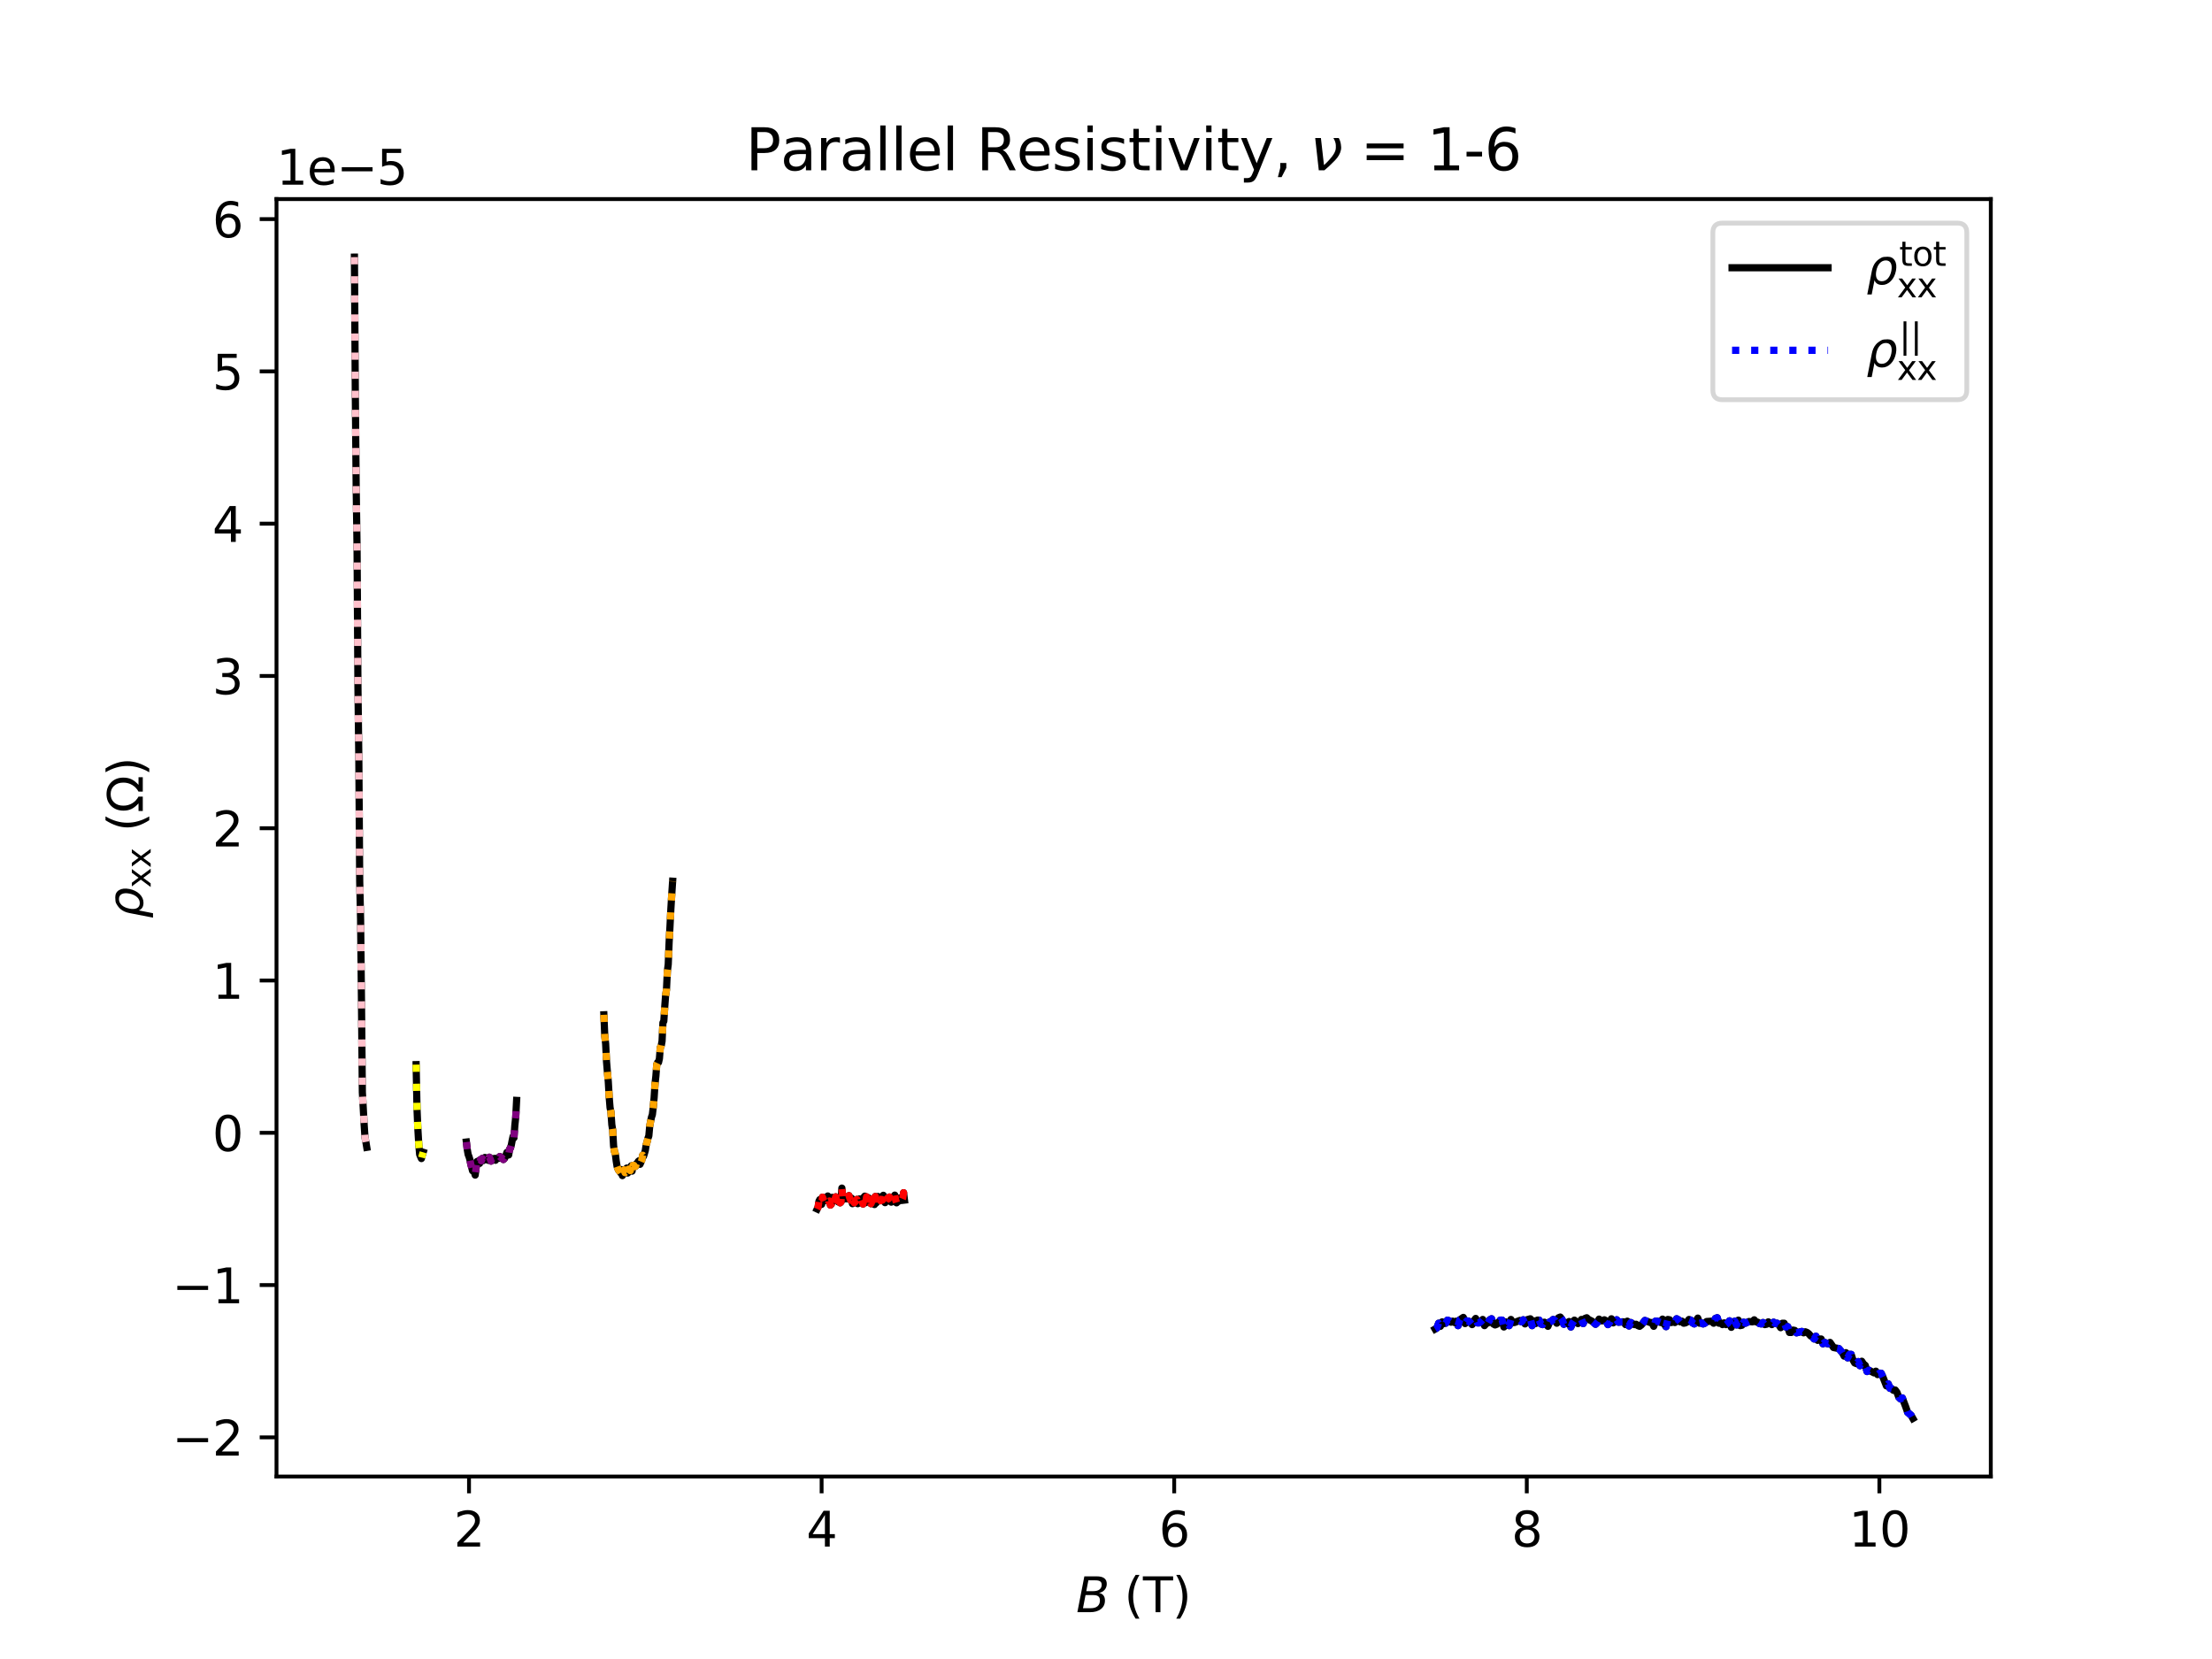 <?xml version="1.0" encoding="utf-8" standalone="no"?>
<!DOCTYPE svg PUBLIC "-//W3C//DTD SVG 1.1//EN"
  "http://www.w3.org/Graphics/SVG/1.1/DTD/svg11.dtd">
<svg height="345.6pt" version="1.1" viewBox="0 0 460.8 345.6" width="460.8pt" xmlns="http://www.w3.org/2000/svg" xmlns:xlink="http://www.w3.org/1999/xlink">
 <defs>
  <style type="text/css">*{stroke-linecap:butt;stroke-linejoin:round;}</style>
 </defs>
 <g id="figure_1">
  <g id="patch_1">
   <path d="M 0 345.6 
L 460.8 345.6 
L 460.8 0 
L 0 0 
z
" style="fill:#ffffff;"/>
  </g>
  <g id="axes_1">
   <g id="patch_2">
    <path d="M 57.6 307.584 
L 414.72 307.584 
L 414.72 41.472 
L 57.6 41.472 
z
" style="fill:#ffffff;"/>
   </g>
   <g id="matplotlib.axis_1">
    <g id="xtick_1">
     <g id="line2d_1">
      <defs>
       <path d="M 0 0 
L 0 3.5 
" id="m2f58615928" style="stroke:#000000;stroke-width:0.8;"/>
      </defs>
      <g>
       <use style="stroke:#000000;stroke-width:0.8;" x="97.704" xlink:href="#m2f58615928" y="307.584"/>
      </g>
     </g>
     <g id="text_1">
      <!-- 2 -->
      <g transform="translate(94.523 322.182)scale(0.1 -0.1)">
       <defs>
        <path d="M 1228 531 
L 3431 531 
L 3431 0 
L 469 0 
L 469 531 
Q 828 903 1448 1529 
Q 2069 2156 2228 2338 
Q 2531 2678 2651 2914 
Q 2772 3150 2772 3378 
Q 2772 3750 2511 3984 
Q 2250 4219 1831 4219 
Q 1534 4219 1204 4116 
Q 875 4013 500 3803 
L 500 4441 
Q 881 4594 1212 4672 
Q 1544 4750 1819 4750 
Q 2544 4750 2975 4387 
Q 3406 4025 3406 3419 
Q 3406 3131 3298 2873 
Q 3191 2616 2906 2266 
Q 2828 2175 2409 1742 
Q 1991 1309 1228 531 
z
" id="DejaVuSans-32" transform="scale(0.016)"/>
       </defs>
       <use xlink:href="#DejaVuSans-32"/>
      </g>
     </g>
    </g>
    <g id="xtick_2">
     <g id="line2d_2">
      <g>
       <use style="stroke:#000000;stroke-width:0.8;" x="171.156" xlink:href="#m2f58615928" y="307.584"/>
      </g>
     </g>
     <g id="text_2">
      <!-- 4 -->
      <g transform="translate(167.974 322.182)scale(0.1 -0.1)">
       <defs>
        <path d="M 2419 4116 
L 825 1625 
L 2419 1625 
L 2419 4116 
z
M 2253 4666 
L 3047 4666 
L 3047 1625 
L 3713 1625 
L 3713 1100 
L 3047 1100 
L 3047 0 
L 2419 0 
L 2419 1100 
L 313 1100 
L 313 1709 
L 2253 4666 
z
" id="DejaVuSans-34" transform="scale(0.016)"/>
       </defs>
       <use xlink:href="#DejaVuSans-34"/>
      </g>
     </g>
    </g>
    <g id="xtick_3">
     <g id="line2d_3">
      <g>
       <use style="stroke:#000000;stroke-width:0.8;" x="244.607" xlink:href="#m2f58615928" y="307.584"/>
      </g>
     </g>
     <g id="text_3">
      <!-- 6 -->
      <g transform="translate(241.426 322.182)scale(0.1 -0.1)">
       <defs>
        <path d="M 2113 2584 
Q 1688 2584 1439 2293 
Q 1191 2003 1191 1497 
Q 1191 994 1439 701 
Q 1688 409 2113 409 
Q 2538 409 2786 701 
Q 3034 994 3034 1497 
Q 3034 2003 2786 2293 
Q 2538 2584 2113 2584 
z
M 3366 4563 
L 3366 3988 
Q 3128 4100 2886 4159 
Q 2644 4219 2406 4219 
Q 1781 4219 1451 3797 
Q 1122 3375 1075 2522 
Q 1259 2794 1537 2939 
Q 1816 3084 2150 3084 
Q 2853 3084 3261 2657 
Q 3669 2231 3669 1497 
Q 3669 778 3244 343 
Q 2819 -91 2113 -91 
Q 1303 -91 875 529 
Q 447 1150 447 2328 
Q 447 3434 972 4092 
Q 1497 4750 2381 4750 
Q 2619 4750 2861 4703 
Q 3103 4656 3366 4563 
z
" id="DejaVuSans-36" transform="scale(0.016)"/>
       </defs>
       <use xlink:href="#DejaVuSans-36"/>
      </g>
     </g>
    </g>
    <g id="xtick_4">
     <g id="line2d_4">
      <g>
       <use style="stroke:#000000;stroke-width:0.8;" x="318.058" xlink:href="#m2f58615928" y="307.584"/>
      </g>
     </g>
     <g id="text_4">
      <!-- 8 -->
      <g transform="translate(314.877 322.182)scale(0.1 -0.1)">
       <defs>
        <path d="M 2034 2216 
Q 1584 2216 1326 1975 
Q 1069 1734 1069 1313 
Q 1069 891 1326 650 
Q 1584 409 2034 409 
Q 2484 409 2743 651 
Q 3003 894 3003 1313 
Q 3003 1734 2745 1975 
Q 2488 2216 2034 2216 
z
M 1403 2484 
Q 997 2584 770 2862 
Q 544 3141 544 3541 
Q 544 4100 942 4425 
Q 1341 4750 2034 4750 
Q 2731 4750 3128 4425 
Q 3525 4100 3525 3541 
Q 3525 3141 3298 2862 
Q 3072 2584 2669 2484 
Q 3125 2378 3379 2068 
Q 3634 1759 3634 1313 
Q 3634 634 3220 271 
Q 2806 -91 2034 -91 
Q 1263 -91 848 271 
Q 434 634 434 1313 
Q 434 1759 690 2068 
Q 947 2378 1403 2484 
z
M 1172 3481 
Q 1172 3119 1398 2916 
Q 1625 2713 2034 2713 
Q 2441 2713 2670 2916 
Q 2900 3119 2900 3481 
Q 2900 3844 2670 4047 
Q 2441 4250 2034 4250 
Q 1625 4250 1398 4047 
Q 1172 3844 1172 3481 
z
" id="DejaVuSans-38" transform="scale(0.016)"/>
       </defs>
       <use xlink:href="#DejaVuSans-38"/>
      </g>
     </g>
    </g>
    <g id="xtick_5">
     <g id="line2d_5">
      <g>
       <use style="stroke:#000000;stroke-width:0.8;" x="391.509" xlink:href="#m2f58615928" y="307.584"/>
      </g>
     </g>
     <g id="text_5">
      <!-- 10 -->
      <g transform="translate(385.147 322.182)scale(0.1 -0.1)">
       <defs>
        <path d="M 794 531 
L 1825 531 
L 1825 4091 
L 703 3866 
L 703 4441 
L 1819 4666 
L 2450 4666 
L 2450 531 
L 3481 531 
L 3481 0 
L 794 0 
L 794 531 
z
" id="DejaVuSans-31" transform="scale(0.016)"/>
        <path d="M 2034 4250 
Q 1547 4250 1301 3770 
Q 1056 3291 1056 2328 
Q 1056 1369 1301 889 
Q 1547 409 2034 409 
Q 2525 409 2770 889 
Q 3016 1369 3016 2328 
Q 3016 3291 2770 3770 
Q 2525 4250 2034 4250 
z
M 2034 4750 
Q 2819 4750 3233 4129 
Q 3647 3509 3647 2328 
Q 3647 1150 3233 529 
Q 2819 -91 2034 -91 
Q 1250 -91 836 529 
Q 422 1150 422 2328 
Q 422 3509 836 4129 
Q 1250 4750 2034 4750 
z
" id="DejaVuSans-30" transform="scale(0.016)"/>
       </defs>
       <use xlink:href="#DejaVuSans-31"/>
       <use x="63.623" xlink:href="#DejaVuSans-30"/>
      </g>
     </g>
    </g>
    <g id="text_6">
     <!-- $B$ (T) -->
     <g transform="translate(224.16 335.861)scale(0.1 -0.1)">
      <defs>
       <path d="M 1081 4666 
L 2694 4666 
Q 3350 4666 3675 4422 
Q 4000 4178 4000 3688 
Q 4000 3238 3720 2911 
Q 3441 2584 2988 2516 
Q 3375 2428 3569 2181 
Q 3763 1934 3763 1522 
Q 3763 819 3242 409 
Q 2722 0 1819 0 
L 172 0 
L 1081 4666 
z
M 1234 2228 
L 903 519 
L 1919 519 
Q 2491 519 2800 781 
Q 3109 1044 3109 1522 
Q 3109 1891 2904 2059 
Q 2700 2228 2247 2228 
L 1234 2228 
z
M 1606 4147 
L 1331 2741 
L 2272 2741 
Q 2775 2741 3058 2959 
Q 3341 3178 3341 3566 
Q 3341 3869 3150 4008 
Q 2959 4147 2541 4147 
L 1606 4147 
z
" id="DejaVuSans-Oblique-42" transform="scale(0.016)"/>
       <path id="DejaVuSans-20" transform="scale(0.016)"/>
       <path d="M 1984 4856 
Q 1566 4138 1362 3434 
Q 1159 2731 1159 2009 
Q 1159 1288 1364 580 
Q 1569 -128 1984 -844 
L 1484 -844 
Q 1016 -109 783 600 
Q 550 1309 550 2009 
Q 550 2706 781 3412 
Q 1013 4119 1484 4856 
L 1984 4856 
z
" id="DejaVuSans-28" transform="scale(0.016)"/>
       <path d="M -19 4666 
L 3928 4666 
L 3928 4134 
L 2272 4134 
L 2272 0 
L 1638 0 
L 1638 4134 
L -19 4134 
L -19 4666 
z
" id="DejaVuSans-54" transform="scale(0.016)"/>
       <path d="M 513 4856 
L 1013 4856 
Q 1481 4119 1714 3412 
Q 1947 2706 1947 2009 
Q 1947 1309 1714 600 
Q 1481 -109 1013 -844 
L 513 -844 
Q 928 -128 1133 580 
Q 1338 1288 1338 2009 
Q 1338 2731 1133 3434 
Q 928 4138 513 4856 
z
" id="DejaVuSans-29" transform="scale(0.016)"/>
      </defs>
      <use transform="translate(0 0.125)" xlink:href="#DejaVuSans-Oblique-42"/>
      <use transform="translate(68.604 0.125)" xlink:href="#DejaVuSans-20"/>
      <use transform="translate(100.391 0.125)" xlink:href="#DejaVuSans-28"/>
      <use transform="translate(139.404 0.125)" xlink:href="#DejaVuSans-54"/>
      <use transform="translate(200.488 0.125)" xlink:href="#DejaVuSans-29"/>
     </g>
    </g>
   </g>
   <g id="matplotlib.axis_2">
    <g id="ytick_1">
     <g id="line2d_6">
      <defs>
       <path d="M 0 0 
L -3.5 0 
" id="m0c54d281b6" style="stroke:#000000;stroke-width:0.8;"/>
      </defs>
      <g>
       <use style="stroke:#000000;stroke-width:0.8;" x="57.6" xlink:href="#m0c54d281b6" y="299.426"/>
      </g>
     </g>
     <g id="text_7">
      <!-- −2 -->
      <g transform="translate(35.858 303.225)scale(0.1 -0.1)">
       <defs>
        <path d="M 678 2272 
L 4684 2272 
L 4684 1741 
L 678 1741 
L 678 2272 
z
" id="DejaVuSans-2212" transform="scale(0.016)"/>
       </defs>
       <use xlink:href="#DejaVuSans-2212"/>
       <use x="83.789" xlink:href="#DejaVuSans-32"/>
      </g>
     </g>
    </g>
    <g id="ytick_2">
     <g id="line2d_7">
      <g>
       <use style="stroke:#000000;stroke-width:0.8;" x="57.6" xlink:href="#m0c54d281b6" y="267.703"/>
      </g>
     </g>
     <g id="text_8">
      <!-- −1 -->
      <g transform="translate(35.858 271.502)scale(0.1 -0.1)">
       <use xlink:href="#DejaVuSans-2212"/>
       <use x="83.789" xlink:href="#DejaVuSans-31"/>
      </g>
     </g>
    </g>
    <g id="ytick_3">
     <g id="line2d_8">
      <g>
       <use style="stroke:#000000;stroke-width:0.8;" x="57.6" xlink:href="#m0c54d281b6" y="235.98"/>
      </g>
     </g>
     <g id="text_9">
      <!-- 0 -->
      <g transform="translate(44.237 239.779)scale(0.1 -0.1)">
       <use xlink:href="#DejaVuSans-30"/>
      </g>
     </g>
    </g>
    <g id="ytick_4">
     <g id="line2d_9">
      <g>
       <use style="stroke:#000000;stroke-width:0.8;" x="57.6" xlink:href="#m0c54d281b6" y="204.257"/>
      </g>
     </g>
     <g id="text_10">
      <!-- 1 -->
      <g transform="translate(44.237 208.057)scale(0.1 -0.1)">
       <use xlink:href="#DejaVuSans-31"/>
      </g>
     </g>
    </g>
    <g id="ytick_5">
     <g id="line2d_10">
      <g>
       <use style="stroke:#000000;stroke-width:0.8;" x="57.6" xlink:href="#m0c54d281b6" y="172.535"/>
      </g>
     </g>
     <g id="text_11">
      <!-- 2 -->
      <g transform="translate(44.237 176.334)scale(0.1 -0.1)">
       <use xlink:href="#DejaVuSans-32"/>
      </g>
     </g>
    </g>
    <g id="ytick_6">
     <g id="line2d_11">
      <g>
       <use style="stroke:#000000;stroke-width:0.8;" x="57.6" xlink:href="#m0c54d281b6" y="140.812"/>
      </g>
     </g>
     <g id="text_12">
      <!-- 3 -->
      <g transform="translate(44.237 144.611)scale(0.1 -0.1)">
       <defs>
        <path d="M 2597 2516 
Q 3050 2419 3304 2112 
Q 3559 1806 3559 1356 
Q 3559 666 3084 287 
Q 2609 -91 1734 -91 
Q 1441 -91 1130 -33 
Q 819 25 488 141 
L 488 750 
Q 750 597 1062 519 
Q 1375 441 1716 441 
Q 2309 441 2620 675 
Q 2931 909 2931 1356 
Q 2931 1769 2642 2001 
Q 2353 2234 1838 2234 
L 1294 2234 
L 1294 2753 
L 1863 2753 
Q 2328 2753 2575 2939 
Q 2822 3125 2822 3475 
Q 2822 3834 2567 4026 
Q 2313 4219 1838 4219 
Q 1578 4219 1281 4162 
Q 984 4106 628 3988 
L 628 4550 
Q 988 4650 1302 4700 
Q 1616 4750 1894 4750 
Q 2613 4750 3031 4423 
Q 3450 4097 3450 3541 
Q 3450 3153 3228 2886 
Q 3006 2619 2597 2516 
z
" id="DejaVuSans-33" transform="scale(0.016)"/>
       </defs>
       <use xlink:href="#DejaVuSans-33"/>
      </g>
     </g>
    </g>
    <g id="ytick_7">
     <g id="line2d_12">
      <g>
       <use style="stroke:#000000;stroke-width:0.8;" x="57.6" xlink:href="#m0c54d281b6" y="109.089"/>
      </g>
     </g>
     <g id="text_13">
      <!-- 4 -->
      <g transform="translate(44.237 112.888)scale(0.1 -0.1)">
       <use xlink:href="#DejaVuSans-34"/>
      </g>
     </g>
    </g>
    <g id="ytick_8">
     <g id="line2d_13">
      <g>
       <use style="stroke:#000000;stroke-width:0.8;" x="57.6" xlink:href="#m0c54d281b6" y="77.366"/>
      </g>
     </g>
     <g id="text_14">
      <!-- 5 -->
      <g transform="translate(44.237 81.165)scale(0.1 -0.1)">
       <defs>
        <path d="M 691 4666 
L 3169 4666 
L 3169 4134 
L 1269 4134 
L 1269 2991 
Q 1406 3038 1543 3061 
Q 1681 3084 1819 3084 
Q 2600 3084 3056 2656 
Q 3513 2228 3513 1497 
Q 3513 744 3044 326 
Q 2575 -91 1722 -91 
Q 1428 -91 1123 -41 
Q 819 9 494 109 
L 494 744 
Q 775 591 1075 516 
Q 1375 441 1709 441 
Q 2250 441 2565 725 
Q 2881 1009 2881 1497 
Q 2881 1984 2565 2268 
Q 2250 2553 1709 2553 
Q 1456 2553 1204 2497 
Q 953 2441 691 2322 
L 691 4666 
z
" id="DejaVuSans-35" transform="scale(0.016)"/>
       </defs>
       <use xlink:href="#DejaVuSans-35"/>
      </g>
     </g>
    </g>
    <g id="ytick_9">
     <g id="line2d_14">
      <g>
       <use style="stroke:#000000;stroke-width:0.8;" x="57.6" xlink:href="#m0c54d281b6" y="45.643"/>
      </g>
     </g>
     <g id="text_15">
      <!-- 6 -->
      <g transform="translate(44.237 49.443)scale(0.1 -0.1)">
       <use xlink:href="#DejaVuSans-36"/>
      </g>
     </g>
    </g>
    <g id="text_16">
     <!-- $\rho_\mathrm{xx}$ ($\Omega$) -->
     <g transform="translate(29.758 191.328)rotate(-90)scale(0.1 -0.1)">
      <defs>
       <path d="M 1203 2875 
Q 1453 3194 1981 3475 
Q 2188 3584 2756 3584 
Q 3394 3584 3694 3078 
Q 3994 2572 3834 1747 
Q 3672 922 3175 415 
Q 2678 -91 2041 -91 
Q 1656 -91 1409 63 
Q 1163 213 1044 525 
L 681 -1331 
L 103 -1331 
L 697 1716 
Q 838 2438 1203 2875 
z
M 3238 1747 
Q 3359 2381 3169 2744 
Q 2978 3103 2522 3103 
Q 2066 3103 1734 2744 
Q 1403 2381 1281 1747 
Q 1156 1113 1347 750 
Q 1538 391 1994 391 
Q 2450 391 2781 750 
Q 3113 1113 3238 1747 
z
" id="DejaVuSans-Oblique-3c1" transform="scale(0.016)"/>
       <path d="M 3513 3500 
L 2247 1797 
L 3578 0 
L 2900 0 
L 1881 1375 
L 863 0 
L 184 0 
L 1544 1831 
L 300 3500 
L 978 3500 
L 1906 2253 
L 2834 3500 
L 3513 3500 
z
" id="DejaVuSans-78" transform="scale(0.016)"/>
       <path d="M 4647 556 
L 4647 0 
L 2772 0 
L 2772 556 
Q 3325 859 3634 1378 
Q 3944 1897 3944 2528 
Q 3944 3278 3531 3731 
Q 3119 4184 2444 4184 
Q 1769 4184 1355 3729 
Q 941 3275 941 2528 
Q 941 1897 1250 1378 
Q 1563 859 2119 556 
L 2119 0 
L 244 0 
L 244 556 
L 1241 556 
Q 747 991 519 1456 
Q 294 1922 294 2497 
Q 294 3491 894 4106 
Q 1491 4722 2444 4722 
Q 3391 4722 3994 4106 
Q 4594 3494 4594 2528 
Q 4594 1922 4372 1459 
Q 4150 997 3647 556 
L 4647 556 
z
" id="DejaVuSans-3a9" transform="scale(0.016)"/>
      </defs>
      <use transform="translate(0 0.125)" xlink:href="#DejaVuSans-Oblique-3c1"/>
      <use transform="translate(63.477 -16.281)scale(0.7)" xlink:href="#DejaVuSans-78"/>
      <use transform="translate(104.902 -16.281)scale(0.7)" xlink:href="#DejaVuSans-78"/>
      <use transform="translate(149.062 0.125)" xlink:href="#DejaVuSans-20"/>
      <use transform="translate(180.85 0.125)" xlink:href="#DejaVuSans-28"/>
      <use transform="translate(219.863 0.125)" xlink:href="#DejaVuSans-3a9"/>
      <use transform="translate(296.279 0.125)" xlink:href="#DejaVuSans-29"/>
     </g>
    </g>
    <g id="text_17">
     <!-- 1e−5 -->
     <g transform="translate(57.6 38.472)scale(0.1 -0.1)">
      <defs>
       <path d="M 3597 1894 
L 3597 1613 
L 953 1613 
Q 991 1019 1311 708 
Q 1631 397 2203 397 
Q 2534 397 2845 478 
Q 3156 559 3463 722 
L 3463 178 
Q 3153 47 2828 -22 
Q 2503 -91 2169 -91 
Q 1331 -91 842 396 
Q 353 884 353 1716 
Q 353 2575 817 3079 
Q 1281 3584 2069 3584 
Q 2775 3584 3186 3129 
Q 3597 2675 3597 1894 
z
M 3022 2063 
Q 3016 2534 2758 2815 
Q 2500 3097 2075 3097 
Q 1594 3097 1305 2825 
Q 1016 2553 972 2059 
L 3022 2063 
z
" id="DejaVuSans-65" transform="scale(0.016)"/>
      </defs>
      <use xlink:href="#DejaVuSans-31"/>
      <use x="63.623" xlink:href="#DejaVuSans-65"/>
      <use x="125.146" xlink:href="#DejaVuSans-2212"/>
      <use x="208.936" xlink:href="#DejaVuSans-35"/>
     </g>
    </g>
   </g>
   <g id="line2d_15">
    <path clip-path="url(#pada8b62a29)" d="M 298.961 276.865 
L 299.328 276.651 
L 299.695 275.652 
L 300.063 276.294 
L 300.43 275.367 
L 300.797 275.723 
L 301.164 275.652 
L 301.532 275.01 
L 301.899 275.153 
L 302.266 275.438 
L 302.633 275.224 
L 303.001 275.509 
L 303.368 275.224 
L 303.735 276.152 
L 304.102 274.939 
L 304.837 274.439 
L 305.204 275.723 
L 305.571 275.153 
L 305.939 275.224 
L 306.306 275.509 
L 306.673 275.938 
L 307.04 275.153 
L 307.408 274.653 
L 307.775 275.581 
L 308.142 275.581 
L 308.509 275.295 
L 308.877 274.867 
L 309.244 276.152 
L 309.611 275.723 
L 309.979 275.581 
L 310.346 274.939 
L 310.713 274.725 
L 311.08 275.795 
L 311.448 276.009 
L 311.815 275.866 
L 312.549 275.01 
L 312.917 275.01 
L 313.284 276.437 
L 313.651 275.367 
L 314.386 276.152 
L 314.753 274.867 
L 315.12 275.509 
L 315.487 275.509 
L 316.589 275.081 
L 316.956 275.367 
L 317.324 274.939 
L 317.691 275.795 
L 318.058 274.939 
L 318.793 274.725 
L 319.16 276.152 
L 319.527 275.153 
L 319.894 275.723 
L 320.262 275.01 
L 320.629 275.01 
L 320.996 275.795 
L 321.363 275.938 
L 321.731 275.438 
L 322.098 275.652 
L 322.465 276.294 
L 322.832 275.367 
L 323.2 275.224 
L 323.567 274.867 
L 323.934 275.081 
L 324.302 275.652 
L 324.669 274.511 
L 325.036 274.368 
L 325.403 274.867 
L 325.771 275.866 
L 326.138 275.509 
L 326.505 275.723 
L 326.872 275.295 
L 327.24 276.437 
L 327.607 275.581 
L 327.974 275.01 
L 328.341 275.295 
L 328.709 275.723 
L 329.076 275.509 
L 329.443 274.867 
L 329.81 275.723 
L 330.178 274.653 
L 330.545 274.511 
L 330.912 274.867 
L 331.647 275.224 
L 332.381 275.866 
L 332.748 275.509 
L 333.116 274.796 
L 333.483 275.153 
L 333.85 275.153 
L 334.217 274.939 
L 334.585 275.153 
L 334.952 275.938 
L 335.319 275.509 
L 335.686 274.725 
L 336.054 275.581 
L 336.788 274.939 
L 337.155 275.438 
L 337.89 275.367 
L 338.257 275.367 
L 338.625 275.938 
L 338.992 275.224 
L 339.359 276.223 
L 339.726 275.509 
L 340.461 275.938 
L 340.828 275.866 
L 341.195 276.152 
L 341.563 276.294 
L 341.93 276.009 
L 342.664 275.081 
L 343.766 275.509 
L 344.133 275.509 
L 344.501 276.294 
L 344.868 275.224 
L 345.235 275.224 
L 345.97 275.509 
L 346.337 274.796 
L 346.704 275.866 
L 347.071 276.366 
L 347.439 274.867 
L 347.806 274.939 
L 348.173 275.509 
L 348.54 275.295 
L 348.908 275.509 
L 349.275 274.725 
L 349.642 274.939 
L 350.009 275.367 
L 350.377 275.224 
L 350.744 275.652 
L 351.111 275.581 
L 351.478 275.367 
L 351.846 274.867 
L 352.213 275.01 
L 352.58 275.581 
L 352.947 275.795 
L 353.682 274.582 
L 354.049 275.652 
L 354.417 275.581 
L 354.784 275.795 
L 355.151 275.652 
L 355.518 275.295 
L 356.62 275.224 
L 356.987 275.652 
L 357.355 274.653 
L 357.722 274.511 
L 358.089 275.652 
L 358.456 275.581 
L 358.824 275.938 
L 359.191 275.581 
L 359.558 275.938 
L 359.925 275.652 
L 360.293 275.153 
L 360.66 276.508 
L 361.027 275.509 
L 361.394 275.224 
L 361.762 276.009 
L 362.129 275.01 
L 362.496 276.152 
L 362.863 276.08 
L 363.231 275.438 
L 363.598 275.652 
L 364.332 275.295 
L 365.067 275.367 
L 365.434 274.939 
L 365.801 275.367 
L 366.169 275.438 
L 366.536 275.723 
L 366.903 275.795 
L 367.27 275.509 
L 367.638 275.938 
L 368.005 275.866 
L 368.372 275.367 
L 369.107 275.938 
L 369.474 275.438 
L 369.841 275.723 
L 370.209 275.652 
L 370.576 276.009 
L 370.943 276.58 
L 371.31 275.652 
L 371.678 275.652 
L 372.045 276.437 
L 372.412 276.366 
L 372.779 277.579 
L 373.147 277.579 
L 373.514 277.079 
L 373.881 277.151 
L 374.248 277.65 
L 375.35 277.365 
L 375.717 277.65 
L 376.085 277.436 
L 376.452 277.579 
L 376.819 277.864 
L 377.186 278.292 
L 377.554 278.506 
L 377.921 278.934 
L 378.288 278.364 
L 378.655 279.22 
L 379.023 278.934 
L 379.39 278.934 
L 379.757 279.933 
L 380.124 279.648 
L 380.492 279.862 
L 380.859 279.933 
L 381.226 279.648 
L 381.961 280.718 
L 383.063 280.932 
L 383.797 281.788 
L 384.164 282.502 
L 384.532 281.788 
L 384.899 282.859 
L 385.266 282.145 
L 385.633 282.145 
L 386.001 283.287 
L 386.368 283.929 
L 386.735 284.072 
L 387.102 283.644 
L 387.47 284.5 
L 387.837 283.572 
L 388.204 284.143 
L 388.571 284.428 
L 388.939 285.713 
L 389.306 285.427 
L 390.408 285.998 
L 390.775 285.641 
L 391.142 286.355 
L 391.509 286.07 
L 391.877 286.07 
L 392.244 286.854 
L 392.978 288.71 
L 393.346 288.281 
L 393.713 289.209 
L 394.08 289.28 
L 394.447 289.637 
L 394.815 289.566 
L 395.182 290.065 
L 395.549 291.064 
L 395.916 291.421 
L 396.284 291.207 
L 397.018 293.133 
L 397.386 294.204 
L 398.12 294.846 
L 398.487 295.488 
L 398.487 295.488 
" style="fill:none;stroke:#000000;stroke-linecap:square;stroke-width:1.5;"/>
   </g>
   <g id="line2d_16">
    <path clip-path="url(#pada8b62a29)" d="M 298.961 276.865 
L 299.328 276.651 
L 299.695 275.652 
L 300.063 276.294 
L 300.43 275.367 
L 300.797 275.723 
L 301.164 275.652 
L 301.532 275.01 
L 301.899 275.153 
L 302.266 275.438 
L 302.633 275.224 
L 303.001 275.509 
L 303.368 275.224 
L 303.735 276.152 
L 304.102 274.939 
L 304.837 274.439 
L 305.204 275.723 
L 305.571 275.153 
L 305.939 275.224 
L 306.306 275.509 
L 306.673 275.938 
L 307.04 275.153 
L 307.408 274.653 
L 307.775 275.581 
L 308.142 275.581 
L 308.509 275.295 
L 308.877 274.867 
L 309.244 276.152 
L 309.611 275.723 
L 309.979 275.581 
L 310.346 274.939 
L 310.713 274.725 
L 311.08 275.795 
L 311.448 276.009 
L 311.815 275.866 
L 312.549 275.01 
L 312.917 275.01 
L 313.284 276.437 
L 313.651 275.367 
L 314.386 276.152 
L 314.753 274.867 
L 315.12 275.509 
L 315.487 275.509 
L 316.589 275.081 
L 316.956 275.367 
L 317.324 274.939 
L 317.691 275.795 
L 318.058 274.939 
L 318.793 274.725 
L 319.16 276.152 
L 319.527 275.153 
L 319.894 275.723 
L 320.262 275.01 
L 320.629 275.01 
L 320.996 275.795 
L 321.363 275.938 
L 321.731 275.438 
L 322.098 275.652 
L 322.465 276.294 
L 322.832 275.367 
L 323.2 275.224 
L 323.567 274.867 
L 323.934 275.081 
L 324.302 275.652 
L 324.669 274.511 
L 325.036 274.368 
L 325.403 274.867 
L 325.771 275.866 
L 326.138 275.509 
L 326.505 275.723 
L 326.872 275.295 
L 327.24 276.437 
L 327.607 275.581 
L 327.974 275.01 
L 328.341 275.295 
L 328.709 275.723 
L 329.076 275.509 
L 329.443 274.867 
L 329.81 275.723 
L 330.178 274.653 
L 330.545 274.511 
L 330.912 274.867 
L 331.647 275.224 
L 332.381 275.866 
L 332.748 275.509 
L 333.116 274.796 
L 333.483 275.153 
L 333.85 275.153 
L 334.217 274.939 
L 334.585 275.153 
L 334.952 275.938 
L 335.319 275.509 
L 335.686 274.725 
L 336.054 275.581 
L 336.788 274.939 
L 337.155 275.438 
L 337.89 275.367 
L 338.257 275.367 
L 338.625 275.938 
L 338.992 275.224 
L 339.359 276.223 
L 339.726 275.509 
L 340.461 275.938 
L 340.828 275.866 
L 341.195 276.152 
L 341.563 276.294 
L 341.93 276.009 
L 342.664 275.081 
L 343.766 275.509 
L 344.133 275.509 
L 344.501 276.294 
L 344.868 275.224 
L 345.235 275.224 
L 345.97 275.509 
L 346.337 274.796 
L 346.704 275.866 
L 347.071 276.366 
L 347.439 274.867 
L 347.806 274.939 
L 348.173 275.509 
L 348.54 275.295 
L 348.908 275.509 
L 349.275 274.725 
L 349.642 274.939 
L 350.009 275.367 
L 350.377 275.224 
L 350.744 275.652 
L 351.111 275.581 
L 351.478 275.367 
L 351.846 274.867 
L 352.213 275.01 
L 352.58 275.581 
L 352.947 275.795 
L 353.682 274.582 
L 354.049 275.652 
L 354.417 275.581 
L 354.784 275.795 
L 355.151 275.652 
L 355.518 275.295 
L 356.62 275.224 
L 356.987 275.652 
L 357.355 274.653 
L 357.722 274.511 
L 358.089 275.652 
L 358.456 275.581 
L 358.824 275.938 
L 359.191 275.581 
L 359.558 275.938 
L 359.925 275.652 
L 360.293 275.153 
L 360.66 276.508 
L 361.027 275.509 
L 361.394 275.224 
L 361.762 276.009 
L 362.129 275.01 
L 362.496 276.152 
L 362.863 276.08 
L 363.231 275.438 
L 363.598 275.652 
L 364.332 275.295 
L 365.067 275.367 
L 365.434 274.939 
L 365.801 275.367 
L 366.169 275.438 
L 366.536 275.723 
L 366.903 275.795 
L 367.27 275.509 
L 367.638 275.938 
L 368.005 275.866 
L 368.372 275.367 
L 369.107 275.938 
L 369.474 275.438 
L 369.841 275.723 
L 370.209 275.652 
L 370.576 276.009 
L 370.943 276.58 
L 371.31 275.652 
L 371.678 275.652 
L 372.045 276.437 
L 372.412 276.366 
L 372.779 277.579 
L 373.147 277.579 
L 373.514 277.079 
L 373.881 277.151 
L 374.248 277.65 
L 375.35 277.365 
L 375.717 277.65 
L 376.085 277.436 
L 376.452 277.579 
L 376.819 277.864 
L 377.186 278.292 
L 377.554 278.506 
L 377.921 278.934 
L 378.288 278.364 
L 378.655 279.22 
L 379.023 278.934 
L 379.39 278.934 
L 379.757 279.933 
L 380.124 279.648 
L 380.492 279.862 
L 380.859 279.933 
L 381.226 279.648 
L 381.961 280.718 
L 383.063 280.932 
L 383.797 281.788 
L 384.164 282.502 
L 384.532 281.788 
L 384.899 282.859 
L 385.266 282.145 
L 385.633 282.145 
L 386.001 283.287 
L 386.368 283.929 
L 386.735 284.072 
L 387.102 283.644 
L 387.47 284.5 
L 387.837 283.572 
L 388.204 284.143 
L 388.571 284.428 
L 388.939 285.713 
L 389.306 285.427 
L 390.408 285.998 
L 390.775 285.641 
L 391.142 286.355 
L 391.509 286.07 
L 391.877 286.07 
L 392.244 286.854 
L 392.978 288.71 
L 393.346 288.281 
L 393.713 289.209 
L 394.08 289.28 
L 394.447 289.637 
L 394.815 289.566 
L 395.182 290.065 
L 395.549 291.064 
L 395.916 291.421 
L 396.284 291.207 
L 397.018 293.133 
L 397.386 294.204 
L 398.12 294.846 
L 398.487 295.488 
L 398.487 295.488 
" style="fill:none;stroke:#0000ff;stroke-dasharray:1.5,2.475;stroke-dashoffset:0;stroke-width:1.5;"/>
   </g>
   <g id="line2d_17">
    <path clip-path="url(#pada8b62a29)" d="M 170.237 251.856 
L 170.421 251.464 
L 170.605 250.215 
L 170.788 249.894 
L 170.972 250.429 
L 171.156 250.893 
L 171.339 249.394 
L 171.523 249.858 
L 171.707 250.179 
L 171.89 249.68 
L 172.074 249.573 
L 172.257 249.537 
L 172.441 249.145 
L 172.625 250.251 
L 172.808 250.179 
L 172.992 251.036 
L 173.176 250.857 
L 173.359 249.43 
L 173.543 249.823 
L 173.726 250.144 
L 173.91 250.001 
L 174.094 249.323 
L 174.277 250.072 
L 174.461 249.68 
L 174.645 250.393 
L 174.828 249.466 
L 175.012 250.572 
L 175.195 250.393 
L 175.379 247.504 
L 175.563 249.894 
L 175.746 249.644 
L 175.93 249.608 
L 176.114 249.716 
L 176.297 249.751 
L 176.481 249.287 
L 176.664 249.537 
L 176.848 249.073 
L 177.032 249.608 
L 177.215 250.037 
L 177.399 249.608 
L 177.583 250.75 
L 177.766 249.965 
L 177.95 250.572 
L 178.134 250.393 
L 178.317 250.037 
L 178.501 249.858 
L 178.684 250.75 
L 178.868 250.215 
L 179.052 249.751 
L 179.235 249.787 
L 179.419 249.858 
L 179.603 250.393 
L 179.786 250.821 
L 179.97 249.394 
L 180.153 249.18 
L 180.337 250.536 
L 180.521 249.323 
L 180.704 249.716 
L 180.888 249.501 
L 181.072 250.358 
L 181.255 249.93 
L 181.439 250.75 
L 181.622 250.286 
L 181.806 249.716 
L 181.99 250.215 
L 182.173 250.929 
L 182.357 249.252 
L 182.541 250.572 
L 182.724 249.787 
L 182.908 249.252 
L 183.091 249.608 
L 183.275 249.573 
L 183.459 250.144 
L 183.642 249.858 
L 183.826 250.001 
L 184.01 249.002 
L 184.193 249.573 
L 184.377 250.536 
L 184.56 250.037 
L 184.744 249.93 
L 184.928 249.573 
L 185.111 249.716 
L 185.295 249.359 
L 185.479 250.108 
L 185.662 250.429 
L 185.846 250.072 
L 186.03 249.858 
L 186.213 249.644 
L 186.397 248.966 
L 186.58 249.965 
L 186.764 250.572 
L 186.948 250.286 
L 187.131 250.286 
L 187.315 249.573 
L 187.499 249.787 
L 187.682 250.072 
L 187.866 250.037 
L 188.049 249.608 
L 188.233 248.467 
L 188.417 250.001 
" style="fill:none;stroke:#000000;stroke-linecap:square;stroke-width:1.5;"/>
   </g>
   <g id="line2d_18">
    <path clip-path="url(#pada8b62a29)" d="M 170.237 251.856 
L 170.421 251.464 
L 170.605 250.215 
L 170.788 249.894 
L 170.972 250.429 
L 171.156 250.893 
L 171.339 249.394 
L 171.523 249.858 
L 171.707 250.179 
L 171.89 249.68 
L 172.074 249.573 
L 172.257 249.537 
L 172.441 249.145 
L 172.625 250.251 
L 172.808 250.179 
L 172.992 251.036 
L 173.176 250.857 
L 173.359 249.43 
L 173.543 249.823 
L 173.726 250.144 
L 173.91 250.001 
L 174.094 249.323 
L 174.277 250.072 
L 174.461 249.68 
L 174.645 250.393 
L 174.828 249.466 
L 175.012 250.572 
L 175.195 250.393 
L 175.379 247.504 
L 175.563 249.894 
L 175.746 249.644 
L 175.93 249.608 
L 176.114 249.716 
L 176.297 249.751 
L 176.481 249.287 
L 176.664 249.537 
L 176.848 249.073 
L 177.032 249.608 
L 177.215 250.037 
L 177.399 249.608 
L 177.583 250.75 
L 177.766 249.965 
L 177.95 250.572 
L 178.134 250.393 
L 178.317 250.037 
L 178.501 249.858 
L 178.684 250.75 
L 178.868 250.215 
L 179.052 249.751 
L 179.235 249.787 
L 179.419 249.858 
L 179.603 250.393 
L 179.786 250.821 
L 179.97 249.394 
L 180.153 249.18 
L 180.337 250.536 
L 180.521 249.323 
L 180.704 249.716 
L 180.888 249.501 
L 181.072 250.358 
L 181.255 249.93 
L 181.439 250.75 
L 181.622 250.286 
L 181.806 249.716 
L 181.99 250.215 
L 182.173 250.929 
L 182.357 249.252 
L 182.541 250.572 
L 182.724 249.787 
L 182.908 249.252 
L 183.091 249.608 
L 183.275 249.573 
L 183.459 250.144 
L 183.642 249.858 
L 183.826 250.001 
L 184.01 249.002 
L 184.193 249.573 
L 184.377 250.536 
L 184.56 250.037 
L 184.744 249.93 
L 184.928 249.573 
L 185.111 249.716 
L 185.295 249.359 
L 185.479 250.108 
L 185.662 250.429 
L 185.846 250.072 
L 186.03 249.858 
L 186.213 249.644 
L 186.397 248.966 
L 186.58 249.965 
L 186.764 250.572 
L 186.948 250.286 
L 187.131 250.286 
L 187.315 249.573 
L 187.499 249.787 
L 187.682 250.072 
L 187.866 250.037 
L 188.049 249.608 
L 188.233 248.467 
L 188.417 250.001 
" style="fill:none;stroke:#ff0000;stroke-dasharray:1.5,2.475;stroke-dashoffset:0;stroke-width:1.5;"/>
   </g>
   <g id="line2d_19">
    <path clip-path="url(#pada8b62a29)" d="M 125.799 211.399 
L 125.983 215.787 
L 126.167 217.429 
L 126.35 221.139 
L 126.534 223.351 
L 126.718 225.313 
L 126.901 228.488 
L 127.085 230.736 
L 127.269 231.628 
L 127.452 234.268 
L 127.636 235.445 
L 127.819 238.692 
L 128.003 239.869 
L 128.187 240.404 
L 128.37 241.867 
L 128.554 243.008 
L 128.738 243.508 
L 128.921 243.865 
L 129.105 244.007 
L 129.288 244.328 
L 129.472 243.651 
L 129.656 244.899 
L 129.839 244.007 
L 130.023 243.686 
L 130.207 244.293 
L 130.39 244.114 
L 130.574 243.329 
L 130.757 244.364 
L 130.941 243.544 
L 131.125 243.722 
L 131.308 243.865 
L 131.492 242.866 
L 131.676 243.972 
L 131.859 242.759 
L 132.043 242.759 
L 132.226 243.044 
L 132.41 242.937 
L 132.594 242.402 
L 132.777 242.509 
L 132.961 241.938 
L 133.145 241.795 
L 133.328 242.545 
L 133.512 242.117 
L 133.696 241.688 
L 133.879 240.654 
L 134.063 240.868 
L 134.246 240.297 
L 134.43 239.655 
L 134.614 238.478 
L 134.797 237.907 
L 134.981 237.122 
L 135.165 236.622 
L 135.348 234.589 
L 135.532 233.59 
L 135.715 232.734 
L 135.899 232.199 
L 136.083 230.664 
L 136.266 228.667 
L 136.45 225.812 
L 136.634 224.171 
L 136.817 221.71 
L 137.001 221.317 
L 137.184 221.317 
L 137.368 220.532 
L 137.552 218.213 
L 137.735 217.892 
L 137.919 216.893 
L 138.103 213.04 
L 138.286 212.719 
L 138.47 209.83 
L 138.653 207.404 
L 138.837 206.191 
L 139.021 202.338 
L 139.204 200.911 
L 139.388 196.344 
L 139.572 192.955 
L 139.755 189.351 
L 139.939 186.319 
L 140.122 183.572 
" style="fill:none;stroke:#000000;stroke-linecap:square;stroke-width:1.5;"/>
   </g>
   <g id="line2d_20">
    <path clip-path="url(#pada8b62a29)" d="M 125.799 211.399 
L 125.983 215.787 
L 126.167 217.429 
L 126.35 221.139 
L 126.534 223.351 
L 126.718 225.313 
L 126.901 228.488 
L 127.085 230.736 
L 127.269 231.628 
L 127.452 234.268 
L 127.636 235.445 
L 127.819 238.692 
L 128.003 239.869 
L 128.187 240.404 
L 128.37 241.867 
L 128.554 243.008 
L 128.738 243.508 
L 128.921 243.865 
L 129.105 244.007 
L 129.288 244.328 
L 129.472 243.651 
L 129.656 244.899 
L 129.839 244.007 
L 130.023 243.686 
L 130.207 244.293 
L 130.39 244.114 
L 130.574 243.329 
L 130.757 244.364 
L 130.941 243.544 
L 131.125 243.722 
L 131.308 243.865 
L 131.492 242.866 
L 131.676 243.972 
L 131.859 242.759 
L 132.043 242.759 
L 132.226 243.044 
L 132.41 242.937 
L 132.594 242.402 
L 132.777 242.509 
L 132.961 241.938 
L 133.145 241.795 
L 133.328 242.545 
L 133.512 242.117 
L 133.696 241.688 
L 133.879 240.654 
L 134.063 240.868 
L 134.246 240.297 
L 134.43 239.655 
L 134.614 238.478 
L 134.797 237.907 
L 134.981 237.122 
L 135.165 236.622 
L 135.348 234.589 
L 135.532 233.59 
L 135.715 232.734 
L 135.899 232.199 
L 136.083 230.664 
L 136.266 228.667 
L 136.45 225.812 
L 136.634 224.171 
L 136.817 221.71 
L 137.001 221.317 
L 137.184 221.317 
L 137.368 220.532 
L 137.552 218.213 
L 137.735 217.892 
L 137.919 216.893 
L 138.103 213.04 
L 138.286 212.719 
L 138.47 209.83 
L 138.653 207.404 
L 138.837 206.191 
L 139.021 202.338 
L 139.204 200.911 
L 139.388 196.344 
L 139.572 192.955 
L 139.755 189.351 
L 139.939 186.319 
L 140.122 183.572 
" style="fill:none;stroke:#ffa500;stroke-dasharray:1.5,2.475;stroke-dashoffset:0;stroke-width:1.5;"/>
   </g>
   <g id="line2d_21">
    <path clip-path="url(#pada8b62a29)" d="M 97.154 237.907 
L 97.337 239.441 
L 97.521 240.493 
L 97.704 240.957 
L 97.888 241.564 
L 98.072 242.527 
L 98.255 243.187 
L 98.439 243.9 
L 98.623 243.865 
L 98.806 244.114 
L 98.99 244.792 
L 99.173 243.347 
L 99.357 241.974 
L 99.541 242.152 
L 99.724 241.795 
L 99.908 242.366 
L 100.092 241.564 
L 100.275 241.831 
L 100.459 241.332 
L 100.642 241.778 
L 100.826 241.474 
L 101.01 241.118 
L 101.193 241.367 
L 101.377 241.349 
L 101.561 241.653 
L 101.744 241.724 
L 101.928 241.064 
L 102.111 241.439 
L 102.295 241.885 
L 102.479 241.349 
L 102.662 241.367 
L 102.846 241.421 
L 103.03 241.314 
L 103.213 241.706 
L 103.397 241.367 
L 103.58 241.278 
L 103.764 241.171 
L 103.948 241.296 
L 104.131 240.921 
L 104.315 241.118 
L 104.499 241.171 
L 104.682 241.403 
L 104.866 241.546 
L 105.05 241.385 
L 105.233 241.082 
L 105.417 240.582 
L 105.6 240.065 
L 105.784 240.458 
L 105.968 240.6 
L 106.151 239.387 
L 106.335 239.173 
L 106.519 238.513 
L 106.702 237.55 
L 106.886 236.729 
L 107.069 237.033 
L 107.253 234.41 
L 107.437 232.698 
L 107.62 229.237 
" style="fill:none;stroke:#000000;stroke-linecap:square;stroke-width:1.5;"/>
   </g>
   <g id="line2d_22">
    <path clip-path="url(#pada8b62a29)" d="M 97.154 237.907 
L 97.337 239.441 
L 97.521 240.493 
L 97.704 240.957 
L 97.888 241.564 
L 98.072 242.527 
L 98.255 243.187 
L 98.439 243.9 
L 98.623 243.865 
L 98.806 244.114 
L 98.99 244.792 
L 99.173 243.347 
L 99.357 241.974 
L 99.541 242.152 
L 99.724 241.795 
L 99.908 242.366 
L 100.092 241.564 
L 100.275 241.831 
L 100.459 241.332 
L 100.642 241.778 
L 100.826 241.474 
L 101.01 241.118 
L 101.193 241.367 
L 101.377 241.349 
L 101.561 241.653 
L 101.744 241.724 
L 101.928 241.064 
L 102.111 241.439 
L 102.295 241.885 
L 102.479 241.349 
L 102.662 241.367 
L 102.846 241.421 
L 103.03 241.314 
L 103.213 241.706 
L 103.397 241.367 
L 103.58 241.278 
L 103.764 241.171 
L 103.948 241.296 
L 104.131 240.921 
L 104.315 241.118 
L 104.499 241.171 
L 104.682 241.403 
L 104.866 241.546 
L 105.05 241.385 
L 105.233 241.082 
L 105.417 240.582 
L 105.6 240.065 
L 105.784 240.458 
L 105.968 240.6 
L 106.151 239.387 
L 106.335 239.173 
L 106.519 238.513 
L 106.702 237.55 
L 106.886 236.729 
L 107.069 237.033 
L 107.253 234.41 
L 107.437 232.698 
L 107.62 229.237 
" style="fill:none;stroke:#800080;stroke-dasharray:1.5,2.475;stroke-dashoffset:0;stroke-width:1.5;"/>
   </g>
   <g id="line2d_23">
    <path clip-path="url(#pada8b62a29)" d="M 86.687 221.781 
L 86.87 230.986 
L 87.054 235.284 
L 87.238 238.388 
L 87.421 240.493 
L 87.605 240.939 
L 87.788 241.349 
L 87.972 240.654 
L 88.156 240.047 
" style="fill:none;stroke:#000000;stroke-linecap:square;stroke-width:1.5;"/>
   </g>
   <g id="line2d_24">
    <path clip-path="url(#pada8b62a29)" d="M 86.687 221.781 
L 86.87 230.986 
L 87.054 235.284 
L 87.238 238.388 
L 87.421 240.493 
L 87.605 240.939 
L 87.788 241.349 
L 87.972 240.654 
L 88.156 240.047 
" style="fill:none;stroke:#ffff00;stroke-dasharray:1.5,2.475;stroke-dashoffset:0;stroke-width:1.5;"/>
   </g>
   <g id="line2d_25">
    <path clip-path="url(#pada8b62a29)" d="M 73.833 53.568 
L 74.016 81.573 
L 74.2 101.571 
L 74.384 114.289 
L 74.567 143.151 
L 74.751 158.046 
L 74.934 183.608 
L 75.118 191.528 
L 75.302 208.51 
L 75.485 227.543 
L 75.669 230.789 
L 75.853 234.196 
L 76.036 236.961 
L 76.22 237.907 
L 76.404 239.013 
" style="fill:none;stroke:#000000;stroke-linecap:square;stroke-width:1.5;"/>
   </g>
   <g id="line2d_26">
    <path clip-path="url(#pada8b62a29)" d="M 73.833 53.568 
L 74.016 81.573 
L 74.2 101.571 
L 74.384 114.289 
L 74.567 143.151 
L 74.751 158.046 
L 74.934 183.608 
L 75.118 191.528 
L 75.302 208.51 
L 75.485 227.543 
L 75.669 230.789 
L 75.853 234.196 
L 76.036 236.961 
L 76.22 237.907 
L 76.404 239.013 
" style="fill:none;stroke:#ffc0cb;stroke-dasharray:1.5,2.475;stroke-dashoffset:0;stroke-width:1.5;"/>
   </g>
   <g id="patch_3">
    <path d="M 57.6 307.584 
L 57.6 41.472 
" style="fill:none;stroke:#000000;stroke-linecap:square;stroke-linejoin:miter;stroke-width:0.8;"/>
   </g>
   <g id="patch_4">
    <path d="M 414.72 307.584 
L 414.72 41.472 
" style="fill:none;stroke:#000000;stroke-linecap:square;stroke-linejoin:miter;stroke-width:0.8;"/>
   </g>
   <g id="patch_5">
    <path d="M 57.6 307.584 
L 414.72 307.584 
" style="fill:none;stroke:#000000;stroke-linecap:square;stroke-linejoin:miter;stroke-width:0.8;"/>
   </g>
   <g id="patch_6">
    <path d="M 57.6 41.472 
L 414.72 41.472 
" style="fill:none;stroke:#000000;stroke-linecap:square;stroke-linejoin:miter;stroke-width:0.8;"/>
   </g>
   <g id="text_18">
    <!-- Parallel Resistivity, $\nu$ = 1-6 -->
    <g transform="translate(155.34 35.472)scale(0.12 -0.12)">
     <defs>
      <path d="M 1259 4147 
L 1259 2394 
L 2053 2394 
Q 2494 2394 2734 2622 
Q 2975 2850 2975 3272 
Q 2975 3691 2734 3919 
Q 2494 4147 2053 4147 
L 1259 4147 
z
M 628 4666 
L 2053 4666 
Q 2838 4666 3239 4311 
Q 3641 3956 3641 3272 
Q 3641 2581 3239 2228 
Q 2838 1875 2053 1875 
L 1259 1875 
L 1259 0 
L 628 0 
L 628 4666 
z
" id="DejaVuSans-50" transform="scale(0.016)"/>
      <path d="M 2194 1759 
Q 1497 1759 1228 1600 
Q 959 1441 959 1056 
Q 959 750 1161 570 
Q 1363 391 1709 391 
Q 2188 391 2477 730 
Q 2766 1069 2766 1631 
L 2766 1759 
L 2194 1759 
z
M 3341 1997 
L 3341 0 
L 2766 0 
L 2766 531 
Q 2569 213 2275 61 
Q 1981 -91 1556 -91 
Q 1019 -91 701 211 
Q 384 513 384 1019 
Q 384 1609 779 1909 
Q 1175 2209 1959 2209 
L 2766 2209 
L 2766 2266 
Q 2766 2663 2505 2880 
Q 2244 3097 1772 3097 
Q 1472 3097 1187 3025 
Q 903 2953 641 2809 
L 641 3341 
Q 956 3463 1253 3523 
Q 1550 3584 1831 3584 
Q 2591 3584 2966 3190 
Q 3341 2797 3341 1997 
z
" id="DejaVuSans-61" transform="scale(0.016)"/>
      <path d="M 2631 2963 
Q 2534 3019 2420 3045 
Q 2306 3072 2169 3072 
Q 1681 3072 1420 2755 
Q 1159 2438 1159 1844 
L 1159 0 
L 581 0 
L 581 3500 
L 1159 3500 
L 1159 2956 
Q 1341 3275 1631 3429 
Q 1922 3584 2338 3584 
Q 2397 3584 2469 3576 
Q 2541 3569 2628 3553 
L 2631 2963 
z
" id="DejaVuSans-72" transform="scale(0.016)"/>
      <path d="M 603 4863 
L 1178 4863 
L 1178 0 
L 603 0 
L 603 4863 
z
" id="DejaVuSans-6c" transform="scale(0.016)"/>
      <path d="M 2841 2188 
Q 3044 2119 3236 1894 
Q 3428 1669 3622 1275 
L 4263 0 
L 3584 0 
L 2988 1197 
Q 2756 1666 2539 1819 
Q 2322 1972 1947 1972 
L 1259 1972 
L 1259 0 
L 628 0 
L 628 4666 
L 2053 4666 
Q 2853 4666 3247 4331 
Q 3641 3997 3641 3322 
Q 3641 2881 3436 2590 
Q 3231 2300 2841 2188 
z
M 1259 4147 
L 1259 2491 
L 2053 2491 
Q 2509 2491 2742 2702 
Q 2975 2913 2975 3322 
Q 2975 3731 2742 3939 
Q 2509 4147 2053 4147 
L 1259 4147 
z
" id="DejaVuSans-52" transform="scale(0.016)"/>
      <path d="M 2834 3397 
L 2834 2853 
Q 2591 2978 2328 3040 
Q 2066 3103 1784 3103 
Q 1356 3103 1142 2972 
Q 928 2841 928 2578 
Q 928 2378 1081 2264 
Q 1234 2150 1697 2047 
L 1894 2003 
Q 2506 1872 2764 1633 
Q 3022 1394 3022 966 
Q 3022 478 2636 193 
Q 2250 -91 1575 -91 
Q 1294 -91 989 -36 
Q 684 19 347 128 
L 347 722 
Q 666 556 975 473 
Q 1284 391 1588 391 
Q 1994 391 2212 530 
Q 2431 669 2431 922 
Q 2431 1156 2273 1281 
Q 2116 1406 1581 1522 
L 1381 1569 
Q 847 1681 609 1914 
Q 372 2147 372 2553 
Q 372 3047 722 3315 
Q 1072 3584 1716 3584 
Q 2034 3584 2315 3537 
Q 2597 3491 2834 3397 
z
" id="DejaVuSans-73" transform="scale(0.016)"/>
      <path d="M 603 3500 
L 1178 3500 
L 1178 0 
L 603 0 
L 603 3500 
z
M 603 4863 
L 1178 4863 
L 1178 4134 
L 603 4134 
L 603 4863 
z
" id="DejaVuSans-69" transform="scale(0.016)"/>
      <path d="M 1172 4494 
L 1172 3500 
L 2356 3500 
L 2356 3053 
L 1172 3053 
L 1172 1153 
Q 1172 725 1289 603 
Q 1406 481 1766 481 
L 2356 481 
L 2356 0 
L 1766 0 
Q 1100 0 847 248 
Q 594 497 594 1153 
L 594 3053 
L 172 3053 
L 172 3500 
L 594 3500 
L 594 4494 
L 1172 4494 
z
" id="DejaVuSans-74" transform="scale(0.016)"/>
      <path d="M 191 3500 
L 800 3500 
L 1894 563 
L 2988 3500 
L 3597 3500 
L 2284 0 
L 1503 0 
L 191 3500 
z
" id="DejaVuSans-76" transform="scale(0.016)"/>
      <path d="M 2059 -325 
Q 1816 -950 1584 -1140 
Q 1353 -1331 966 -1331 
L 506 -1331 
L 506 -850 
L 844 -850 
Q 1081 -850 1212 -737 
Q 1344 -625 1503 -206 
L 1606 56 
L 191 3500 
L 800 3500 
L 1894 763 
L 2988 3500 
L 3597 3500 
L 2059 -325 
z
" id="DejaVuSans-79" transform="scale(0.016)"/>
      <path d="M 750 794 
L 1409 794 
L 1409 256 
L 897 -744 
L 494 -744 
L 750 256 
L 750 794 
z
" id="DejaVuSans-2c" transform="scale(0.016)"/>
      <path d="M 959 0 
L 572 3500 
L 1191 3500 
L 1522 563 
Q 1972 950 2391 1488 
Q 2706 1891 2788 2241 
Q 2825 2406 2809 2719 
Q 2794 3091 2544 3500 
L 3125 3500 
L 3125 3500 
Q 3288 3222 3353 2834 
Q 3416 2478 3369 2234 
Q 3250 1622 2719 1075 
Q 2025 363 1572 0 
L 959 0 
z
" id="DejaVuSans-Oblique-3bd" transform="scale(0.016)"/>
      <path d="M 678 2906 
L 4684 2906 
L 4684 2381 
L 678 2381 
L 678 2906 
z
M 678 1631 
L 4684 1631 
L 4684 1100 
L 678 1100 
L 678 1631 
z
" id="DejaVuSans-3d" transform="scale(0.016)"/>
      <path d="M 313 2009 
L 1997 2009 
L 1997 1497 
L 313 1497 
L 313 2009 
z
" id="DejaVuSans-2d" transform="scale(0.016)"/>
     </defs>
     <use transform="translate(0 0.016)" xlink:href="#DejaVuSans-50"/>
     <use transform="translate(60.303 0.016)" xlink:href="#DejaVuSans-61"/>
     <use transform="translate(121.582 0.016)" xlink:href="#DejaVuSans-72"/>
     <use transform="translate(162.695 0.016)" xlink:href="#DejaVuSans-61"/>
     <use transform="translate(223.975 0.016)" xlink:href="#DejaVuSans-6c"/>
     <use transform="translate(251.758 0.016)" xlink:href="#DejaVuSans-6c"/>
     <use transform="translate(279.541 0.016)" xlink:href="#DejaVuSans-65"/>
     <use transform="translate(341.064 0.016)" xlink:href="#DejaVuSans-6c"/>
     <use transform="translate(368.848 0.016)" xlink:href="#DejaVuSans-20"/>
     <use transform="translate(400.635 0.016)" xlink:href="#DejaVuSans-52"/>
     <use transform="translate(470.117 0.016)" xlink:href="#DejaVuSans-65"/>
     <use transform="translate(531.641 0.016)" xlink:href="#DejaVuSans-73"/>
     <use transform="translate(583.74 0.016)" xlink:href="#DejaVuSans-69"/>
     <use transform="translate(611.523 0.016)" xlink:href="#DejaVuSans-73"/>
     <use transform="translate(663.623 0.016)" xlink:href="#DejaVuSans-74"/>
     <use transform="translate(702.832 0.016)" xlink:href="#DejaVuSans-69"/>
     <use transform="translate(730.615 0.016)" xlink:href="#DejaVuSans-76"/>
     <use transform="translate(789.795 0.016)" xlink:href="#DejaVuSans-69"/>
     <use transform="translate(817.578 0.016)" xlink:href="#DejaVuSans-74"/>
     <use transform="translate(856.787 0.016)" xlink:href="#DejaVuSans-79"/>
     <use transform="translate(915.967 0.016)" xlink:href="#DejaVuSans-2c"/>
     <use transform="translate(947.754 0.016)" xlink:href="#DejaVuSans-20"/>
     <use transform="translate(979.541 0.016)" xlink:href="#DejaVuSans-Oblique-3bd"/>
     <use transform="translate(1035.4 0.016)" xlink:href="#DejaVuSans-20"/>
     <use transform="translate(1067.188 0.016)" xlink:href="#DejaVuSans-3d"/>
     <use transform="translate(1150.977 0.016)" xlink:href="#DejaVuSans-20"/>
     <use transform="translate(1182.764 0.016)" xlink:href="#DejaVuSans-31"/>
     <use transform="translate(1246.387 0.016)" xlink:href="#DejaVuSans-2d"/>
     <use transform="translate(1282.471 0.016)" xlink:href="#DejaVuSans-36"/>
    </g>
   </g>
   <g id="legend_1">
    <g id="patch_7">
     <path d="M 358.82 83.272 
L 407.72 83.272 
Q 409.72 83.272 409.72 81.272 
L 409.72 48.472 
Q 409.72 46.472 407.72 46.472 
L 358.82 46.472 
Q 356.82 46.472 356.82 48.472 
L 356.82 81.272 
Q 356.82 83.272 358.82 83.272 
z
" style="fill:#ffffff;opacity:0.8;stroke:#cccccc;stroke-linejoin:miter;"/>
    </g>
    <g id="line2d_27">
     <path d="M 360.82 55.772 
L 380.82 55.772 
" style="fill:none;stroke:#000000;stroke-linecap:square;stroke-width:1.5;"/>
    </g>
    <g id="line2d_28"/>
    <g id="text_19">
     <!-- $\rho_\mathrm{xx}^\mathrm{tot}$ -->
     <g transform="translate(388.82 59.272)scale(0.1 -0.1)">
      <defs>
       <path d="M 1959 3097 
Q 1497 3097 1228 2736 
Q 959 2375 959 1747 
Q 959 1119 1226 758 
Q 1494 397 1959 397 
Q 2419 397 2687 759 
Q 2956 1122 2956 1747 
Q 2956 2369 2687 2733 
Q 2419 3097 1959 3097 
z
M 1959 3584 
Q 2709 3584 3137 3096 
Q 3566 2609 3566 1747 
Q 3566 888 3137 398 
Q 2709 -91 1959 -91 
Q 1206 -91 779 398 
Q 353 888 353 1747 
Q 353 2609 779 3096 
Q 1206 3584 1959 3584 
z
" id="DejaVuSans-6f" transform="scale(0.016)"/>
      </defs>
      <use transform="translate(0 0.566)" xlink:href="#DejaVuSans-Oblique-3c1"/>
      <use transform="translate(68.126 38.847)scale(0.7)" xlink:href="#DejaVuSans-74"/>
      <use transform="translate(95.573 38.847)scale(0.7)" xlink:href="#DejaVuSans-6f"/>
      <use transform="translate(138.4 38.847)scale(0.7)" xlink:href="#DejaVuSans-74"/>
      <use transform="translate(63.477 -26.778)scale(0.7)" xlink:href="#DejaVuSans-78"/>
      <use transform="translate(104.902 -26.778)scale(0.7)" xlink:href="#DejaVuSans-78"/>
     </g>
    </g>
    <g id="line2d_29">
     <path d="M 360.82 72.972 
L 380.82 72.972 
" style="fill:none;stroke:#0000ff;stroke-dasharray:1.5,2.475;stroke-dashoffset:0;stroke-width:1.5;"/>
    </g>
    <g id="line2d_30"/>
    <g id="text_20">
     <!-- $\rho_\mathrm{xx}^\mathrm{\|\|}$ -->
     <g transform="translate(388.82 76.472)scale(0.1 -0.1)">
      <defs>
       <path d="M 1344 4891 
L 1344 -1509 
L 813 -1509 
L 813 4891 
L 1344 4891 
z
" id="DejaVuSans-7c" transform="scale(0.016)"/>
      </defs>
      <use transform="translate(0 0.562)" xlink:href="#DejaVuSans-Oblique-3c1"/>
      <use transform="translate(68.126 40.505)scale(0.7)" xlink:href="#DejaVuSans-7c"/>
      <use transform="translate(91.71 40.505)scale(0.7)" xlink:href="#DejaVuSans-7c"/>
      <use transform="translate(63.477 -26.781)scale(0.7)" xlink:href="#DejaVuSans-78"/>
      <use transform="translate(104.902 -26.781)scale(0.7)" xlink:href="#DejaVuSans-78"/>
     </g>
    </g>
   </g>
  </g>
 </g>
 <defs>
  <clipPath id="pada8b62a29">
   <rect height="266.112" width="357.12" x="57.6" y="41.472"/>
  </clipPath>
 </defs>
</svg>
